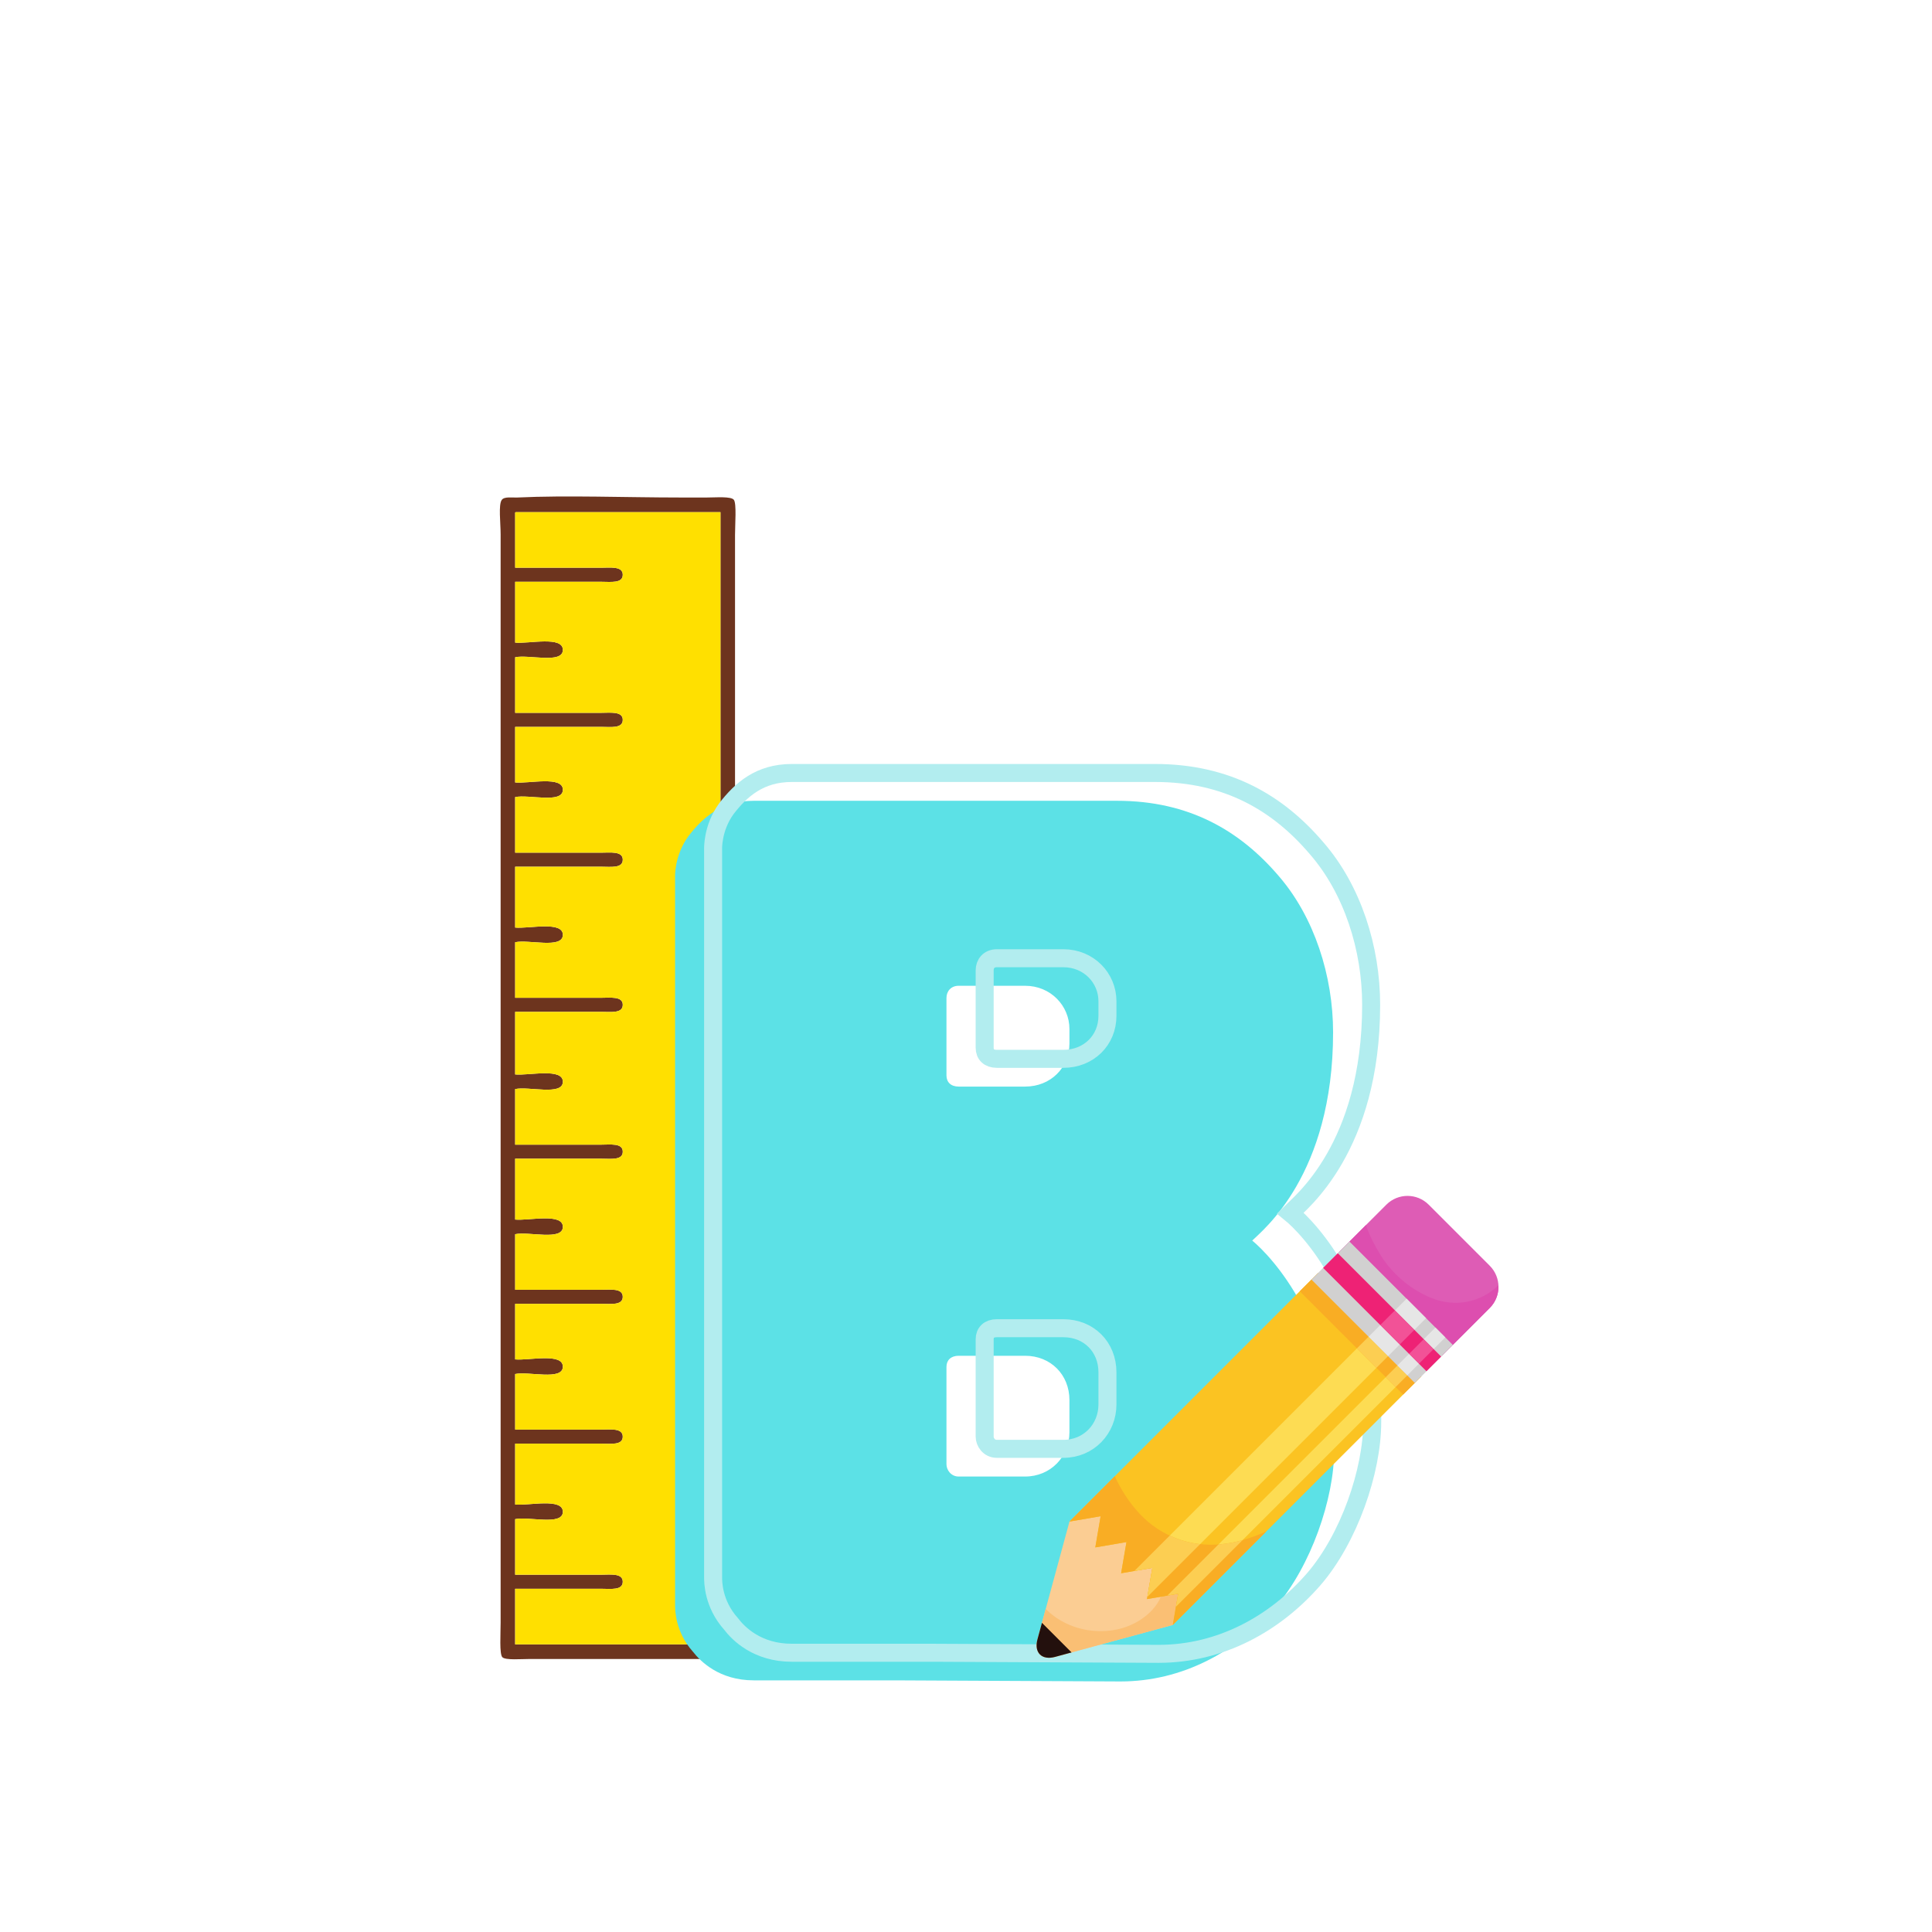 <svg xmlns="http://www.w3.org/2000/svg" width="375" viewBox="0 0 375 375" height="375" version="1.0"><defs><clipPath id="a"><path d="M 97.02 96.367 L 142.77 96.367 L 142.77 322.117 L 97.02 322.117 Z M 97.02 96.367"/></clipPath></defs><g clip-path="url(#a)"><path fill="#6D341E" d="M 99.996 99.746 L 99.996 110.195 L 116.59 110.195 C 118.465 110.195 120.879 109.844 120.879 111.559 C 120.879 113.27 118.574 112.922 116.703 112.922 L 99.996 112.922 C 99.996 116.859 99.996 120.797 99.996 124.73 C 102.641 124.992 109.367 123.367 109.25 126.207 C 109.141 128.887 102.648 127.008 99.996 127.57 C 99.992 131.168 99.992 134.762 99.992 138.359 L 116.59 138.359 C 118.465 138.359 120.879 138.008 120.879 139.723 C 120.879 141.438 118.574 141.086 116.703 141.086 L 99.992 141.086 C 99.992 144.684 99.992 148.281 99.992 151.875 C 102.641 152.137 109.367 150.512 109.25 153.352 C 109.141 156.031 102.648 154.152 99.992 154.715 C 99.992 158.312 99.992 161.906 99.992 165.504 L 116.59 165.504 C 118.465 165.504 120.879 165.152 120.879 166.871 C 120.879 168.578 118.574 168.23 116.703 168.23 L 99.992 168.23 C 99.992 172.168 99.992 176.102 99.992 180.039 C 102.641 180.301 109.367 178.68 109.25 181.516 C 109.141 184.199 102.648 182.316 99.992 182.883 C 99.992 186.48 99.992 190.074 99.992 193.672 L 116.586 193.672 C 118.465 193.672 120.879 193.32 120.879 195.031 C 120.879 196.746 118.574 196.398 116.699 196.398 L 99.992 196.398 C 99.992 200.445 99.992 204.5 99.992 208.547 C 102.637 208.809 109.363 207.188 109.25 210.023 C 109.141 212.707 102.645 210.824 99.992 211.387 C 99.992 214.98 99.992 218.578 99.992 222.18 L 116.586 222.18 C 118.473 222.18 120.879 221.812 120.879 223.539 C 120.879 225.254 118.574 224.902 116.699 224.902 L 99.992 224.902 C 99.992 228.836 99.992 232.781 99.992 236.715 C 102.637 236.977 109.363 235.348 109.25 238.191 C 109.141 240.867 102.645 238.992 99.992 239.555 C 99.992 243.148 99.992 246.746 99.992 250.344 L 116.586 250.344 C 118.469 250.344 120.875 249.98 120.875 251.707 C 120.875 253.414 118.574 253.07 116.699 253.07 L 99.992 253.07 C 99.992 256.664 99.992 260.262 99.992 263.855 C 102.637 264.117 109.363 262.492 109.246 265.336 C 109.141 268.004 102.645 266.141 99.992 266.695 C 99.992 270.293 99.992 273.887 99.992 277.484 L 116.586 277.484 C 118.469 277.484 120.875 277.125 120.875 278.852 C 120.875 280.562 118.57 280.211 116.699 280.211 L 99.992 280.211 C 99.992 284.145 99.992 288.09 99.992 292.027 C 102.637 292.285 109.363 290.66 109.246 293.504 C 109.137 296.164 102.641 294.309 99.992 294.863 C 99.988 298.461 99.988 302.055 99.988 305.652 L 116.586 305.652 C 118.469 305.652 120.875 305.293 120.875 307.012 C 120.875 308.73 118.57 308.379 116.699 308.379 L 99.988 308.379 C 99.988 311.973 99.988 315.57 99.988 319.168 L 139.844 319.168 C 139.84 245.914 139.84 172.656 139.84 99.406 C 126.594 99.406 113.348 99.406 100.102 99.406 C 99.969 99.426 99.98 99.586 99.988 99.746 Z M 100.445 96.566 C 109.898 96.113 121.602 96.566 131.945 96.566 L 137.25 96.566 C 138.957 96.566 141.922 96.305 142.445 97.02 C 142.992 97.773 142.668 101.742 142.668 103.836 C 142.668 139.273 142.668 174.164 142.668 209.461 C 142.668 243.113 142.668 280.352 142.668 315.086 C 142.668 317.594 142.941 321.055 142.332 321.668 C 141.594 322.414 138.434 322.008 136.91 322.008 L 102.816 322.008 C 101.184 322.008 98.117 322.277 97.512 321.668 C 96.91 321.066 97.172 317.098 97.172 314.965 C 97.176 260.859 97.168 206.777 97.172 153.02 C 97.172 136.719 97.172 120.641 97.172 103.727 C 97.172 101.461 96.719 97.953 97.398 97.023 C 97.902 96.332 99.445 96.617 100.445 96.57" fill-rule="evenodd"/></g><path fill="#FFE000" d="M 100.109 99.406 L 139.848 99.406 L 139.848 319.168 L 99.996 319.168 C 99.996 315.57 99.996 311.977 99.996 308.379 L 116.703 308.379 C 118.578 308.379 120.879 308.73 120.879 307.012 C 120.879 305.293 118.473 305.652 116.59 305.652 L 99.996 305.652 C 99.996 302.055 99.996 298.461 99.996 294.863 C 102.648 294.309 109.141 296.164 109.25 293.504 C 109.367 290.66 102.641 292.289 99.996 292.027 C 99.996 288.09 99.996 284.148 99.996 280.211 L 116.703 280.211 C 118.574 280.211 120.879 280.562 120.879 278.852 C 120.879 277.125 118.473 277.484 116.59 277.484 L 99.996 277.484 C 99.992 273.887 99.992 270.293 99.992 266.695 C 102.645 266.141 109.141 268.004 109.25 265.336 C 109.367 262.492 102.637 264.121 99.992 263.859 C 99.992 260.262 99.992 256.664 99.992 253.07 L 116.703 253.07 C 118.574 253.07 120.879 253.414 120.879 251.707 C 120.879 249.984 118.473 250.344 116.59 250.344 L 99.992 250.344 C 99.992 246.746 99.992 243.148 99.992 239.555 C 102.648 238.992 109.141 240.867 109.25 238.195 C 109.367 235.348 102.641 236.977 99.992 236.715 C 99.992 232.781 99.992 228.836 99.992 224.902 L 116.699 224.902 C 118.574 224.902 120.879 225.254 120.879 223.539 C 120.879 221.816 118.473 222.18 116.59 222.18 L 99.992 222.18 C 99.992 218.578 99.992 214.98 99.992 211.387 C 102.648 210.824 109.141 212.707 109.25 210.027 C 109.363 207.188 102.637 208.809 99.992 208.547 C 99.992 204.5 99.992 200.445 99.992 196.398 L 116.699 196.398 C 118.574 196.398 120.879 196.746 120.879 195.031 C 120.879 193.32 118.465 193.672 116.586 193.672 L 99.992 193.672 C 99.992 190.078 99.992 186.48 99.992 182.883 C 102.645 182.316 109.141 184.199 109.25 181.516 C 109.363 178.68 102.637 180.301 99.992 180.039 C 99.992 176.102 99.992 172.168 99.992 168.23 L 116.699 168.23 C 118.574 168.23 120.879 168.578 120.879 166.871 C 120.879 165.152 118.461 165.504 116.586 165.504 L 99.992 165.504 C 99.992 161.91 99.992 158.312 99.992 154.715 C 102.645 154.152 109.141 156.031 109.25 153.352 C 109.363 150.512 102.637 152.137 99.992 151.875 C 99.992 148.281 99.992 144.684 99.992 141.09 L 116.699 141.09 C 118.57 141.09 120.875 141.438 120.875 139.723 C 120.875 138.012 118.461 138.359 116.586 138.359 L 99.992 138.359 C 99.992 134.766 99.992 131.168 99.992 127.574 C 102.645 127.008 109.137 128.887 109.246 126.207 C 109.363 123.371 102.637 124.992 99.992 124.734 C 99.992 120.797 99.992 116.859 99.992 112.922 L 116.699 112.922 C 118.57 112.922 120.875 113.273 120.875 111.559 C 120.875 109.844 118.461 110.195 116.586 110.195 L 99.992 110.195 C 99.988 106.715 99.988 103.23 99.988 99.746 C 99.98 99.586 99.969 99.426 100.102 99.406" fill-rule="evenodd"/><g fill="#5CE1E6"><g><g><path d="M 119.121 -86.008 C 121.055 -87.941 134.816 -98.691 134.816 -126.43 C 134.816 -137.395 131.16 -148.793 124.281 -156.746 C 116.754 -165.562 106.863 -171.367 92.887 -171.367 L 22.363 -171.367 C 16.125 -171.367 12.473 -168.145 9.676 -164.488 C 6.879 -160.617 7.094 -156.531 7.094 -156.531 L 7.094 -15.266 C 7.094 -14.406 7.094 -10.105 10.535 -6.234 C 12.039 -4.301 15.695 -0.645 22.363 -0.645 L 49.668 -0.645 L 93.531 -0.43 C 105.574 -0.43 116.109 -6.234 123.637 -14.836 C 130.516 -22.793 135.031 -35.906 135.031 -45.367 C 135.676 -69.449 122.773 -82.996 119.121 -86.008 Z M 83.641 -127.074 L 83.641 -124.281 C 83.641 -119.551 79.988 -115.895 75.043 -115.895 L 62.141 -115.895 C 60.637 -115.895 59.773 -116.754 59.773 -118.043 L 59.773 -133.098 C 59.773 -134.387 60.637 -135.461 62.141 -135.461 L 75.043 -135.461 C 79.988 -135.461 83.641 -131.59 83.641 -127.074 Z M 83.641 -55.043 L 83.641 -48.809 C 83.641 -44.078 79.988 -40.207 75.043 -40.207 L 62.141 -40.207 C 60.637 -40.207 59.773 -41.5 59.773 -42.574 L 59.773 -61.496 C 59.773 -62.785 60.637 -63.645 62.141 -63.645 L 75.043 -63.645 C 79.988 -63.645 83.641 -59.988 83.641 -55.043 Z M 83.641 -55.043" transform="translate(123.936 326.8)"/></g></g></g><path transform="matrix(1.122 0 0 1.122 82.295 149.764)" fill="none" d="M 149.862 76.362 C 151.595 74.632 163.854 65.04 163.854 40.338 C 163.854 30.559 160.623 20.406 154.447 13.294 C 147.759 5.432 138.961 0.241 126.469 0.241 L 63.634 0.241 C 58.067 0.241 54.84 3.141 52.312 6.418 C 49.833 9.833 50.018 13.482 50.018 13.482 L 50.018 139.385 C 50.018 140.182 50.018 143.97 53.106 147.431 C 54.418 149.164 57.691 152.437 63.634 152.437 L 87.963 152.437 L 127.078 152.625 C 137.791 152.625 147.195 147.431 153.886 139.761 C 160.017 132.693 164.038 120.999 164.038 112.577 C 164.648 91.099 153.138 79.029 149.862 76.362 Z M 118.235 39.729 L 118.235 42.257 C 118.235 46.466 115.008 49.693 110.607 49.693 L 99.101 49.693 C 97.743 49.693 96.994 48.945 96.994 47.775 L 96.994 34.395 C 96.994 33.225 97.743 32.289 99.101 32.289 L 110.607 32.289 C 115.008 32.289 118.235 35.704 118.235 39.729 Z M 118.235 103.922 L 118.235 109.489 C 118.235 113.698 115.008 117.162 110.607 117.162 L 99.101 117.162 C 97.743 117.162 96.994 115.992 96.994 115.056 L 96.994 98.212 C 96.994 97.042 97.743 96.294 99.101 96.294 L 110.607 96.294 C 115.008 96.294 118.235 99.521 118.235 103.922 Z M 118.235 103.922" stroke="#B2EDEF" stroke-width="3.114"/><path fill="#FBCD93" d="M 212.891 292.109 L 207.582 295.336 L 201.371 318.191 C 200.672 320.77 202.207 322.305 204.785 321.605 L 227.641 315.398 L 230.867 310.086 L 212.891 292.109"/><path fill="#FABF74" d="M 230.867 310.086 L 226.234 305.449 C 226.16 305.898 226.102 306.324 226.039 306.68 C 225.809 307.949 225.652 309.383 225.035 310.539 C 223.41 313.57 220.062 315.605 216.754 316.289 C 211.777 317.312 206.469 315.828 202.973 312.301 L 201.371 318.191 C 200.672 320.77 202.207 322.305 204.785 321.605 L 227.641 315.398 L 230.867 310.086"/><path fill="#23100D" d="M 202.242 314.988 L 201.371 318.191 C 200.672 320.77 202.207 322.305 204.785 321.605 L 207.988 320.734 L 202.242 314.988"/><path fill="#FBC322" d="M 255.824 247.09 L 207.582 295.336 L 213.633 294.297 L 212.598 300.352 L 218.648 299.312 L 217.609 305.367 L 223.664 304.328 L 222.625 310.383 L 228.68 309.344 L 227.641 315.398 L 275.887 267.152 L 255.824 247.09"/><path fill="#F9AD24" d="M 272.348 270.691 L 275.887 267.152 L 255.824 247.09 L 252.285 250.629 L 272.348 270.691"/><path fill="#F9AD24" d="M 237.141 299.719 C 231.242 300.371 225.301 298.207 221.223 293.84 C 219.195 291.672 217.613 289.203 216.379 286.535 L 207.582 295.336 L 213.633 294.297 L 212.598 300.352 L 218.648 299.312 L 217.609 305.367 L 223.664 304.328 L 222.625 310.383 L 228.68 309.344 L 227.641 315.398 L 245.812 297.227 C 243.047 298.488 240.16 299.383 237.141 299.719"/><path fill="#DE5CB5" d="M 279.855 263.18 L 289.152 253.883 C 291.422 251.617 291.422 247.941 289.152 245.672 L 277.305 233.824 C 275.039 231.555 271.359 231.555 269.09 233.824 L 259.793 243.121 L 279.855 263.18"/><path fill="#DD4EAF" d="M 290.84 249.484 C 287.473 252.723 282.516 253.922 277.617 251.852 C 273.613 250.156 270.086 247.133 267.84 243.398 C 266.848 241.75 265.766 239.793 265.148 237.766 L 259.793 243.121 L 279.855 263.184 L 289.152 253.883 C 290.363 252.676 290.922 251.066 290.84 249.484"/><path fill="#D1D0D0" d="M 261.93 240.984 L 254.551 248.363 L 274.613 268.426 L 281.992 261.047 L 261.93 240.984"/><path fill="#EE2275" d="M 259.664 243.25 L 256.816 246.098 L 276.879 266.16 L 279.727 263.312 L 259.664 243.25"/><path fill="#FDDC53" d="M 263.379 261.723 L 227.043 298.059 C 228.902 298.922 230.895 299.484 232.941 299.715 L 267.156 265.5 L 263.379 261.723"/><path fill="#FDE4C1" d="M 223.664 304.328 L 220.176 304.926 L 223.664 304.328 L 222.699 309.957 L 223.664 304.328"/><path fill="#FCCE52" d="M 265.645 259.457 L 263.379 261.723 L 267.156 265.5 L 269.422 263.234 L 265.645 259.457"/><path fill="#FCCE52" d="M 227.043 298.059 L 220.176 304.926 L 223.664 304.328 L 222.699 309.953 L 232.941 299.715 C 230.895 299.484 228.902 298.922 227.043 298.059"/><path fill="#E6E6E6" d="M 273.023 252.078 L 270.758 254.344 L 274.535 258.121 L 276.801 255.855 L 273.023 252.078 M 267.91 257.191 L 265.645 259.457 L 269.422 263.234 L 271.688 260.969 L 267.91 257.191"/><path fill="#F25297" d="M 270.758 254.344 L 267.91 257.191 L 271.688 260.969 L 274.535 258.121 L 270.758 254.344"/><path fill="#FDDC53" d="M 268.969 267.312 L 236.5 299.777 C 236.715 299.762 236.926 299.742 237.141 299.719 C 238.52 299.566 239.867 299.297 241.188 298.93 L 270.887 269.23 L 268.969 267.312"/><path fill="#FDDBAA" d="M 228.68 309.344 L 228.246 311.871 L 228.68 309.344"/><path fill="#FCCE52" d="M 271.234 265.047 L 268.969 267.312 L 270.887 269.23 L 273.152 266.965 L 271.234 265.047"/><path fill="#FCCE52" d="M 241.188 298.93 C 239.867 299.297 238.52 299.566 237.141 299.719 C 236.926 299.742 236.715 299.762 236.5 299.777 L 226.574 309.703 L 228.68 309.344 L 228.246 311.871 L 241.188 298.93"/><path fill="#E6E6E6" d="M 278.613 257.668 L 276.348 259.934 L 278.266 261.852 L 280.531 259.586 L 278.613 257.668 M 273.5 262.781 L 271.234 265.047 L 273.152 266.965 L 275.418 264.699 L 273.5 262.781"/><path fill="#F25297" d="M 276.348 259.934 L 273.5 262.781 L 275.418 264.699 L 278.266 261.852 L 276.348 259.934"/></svg>